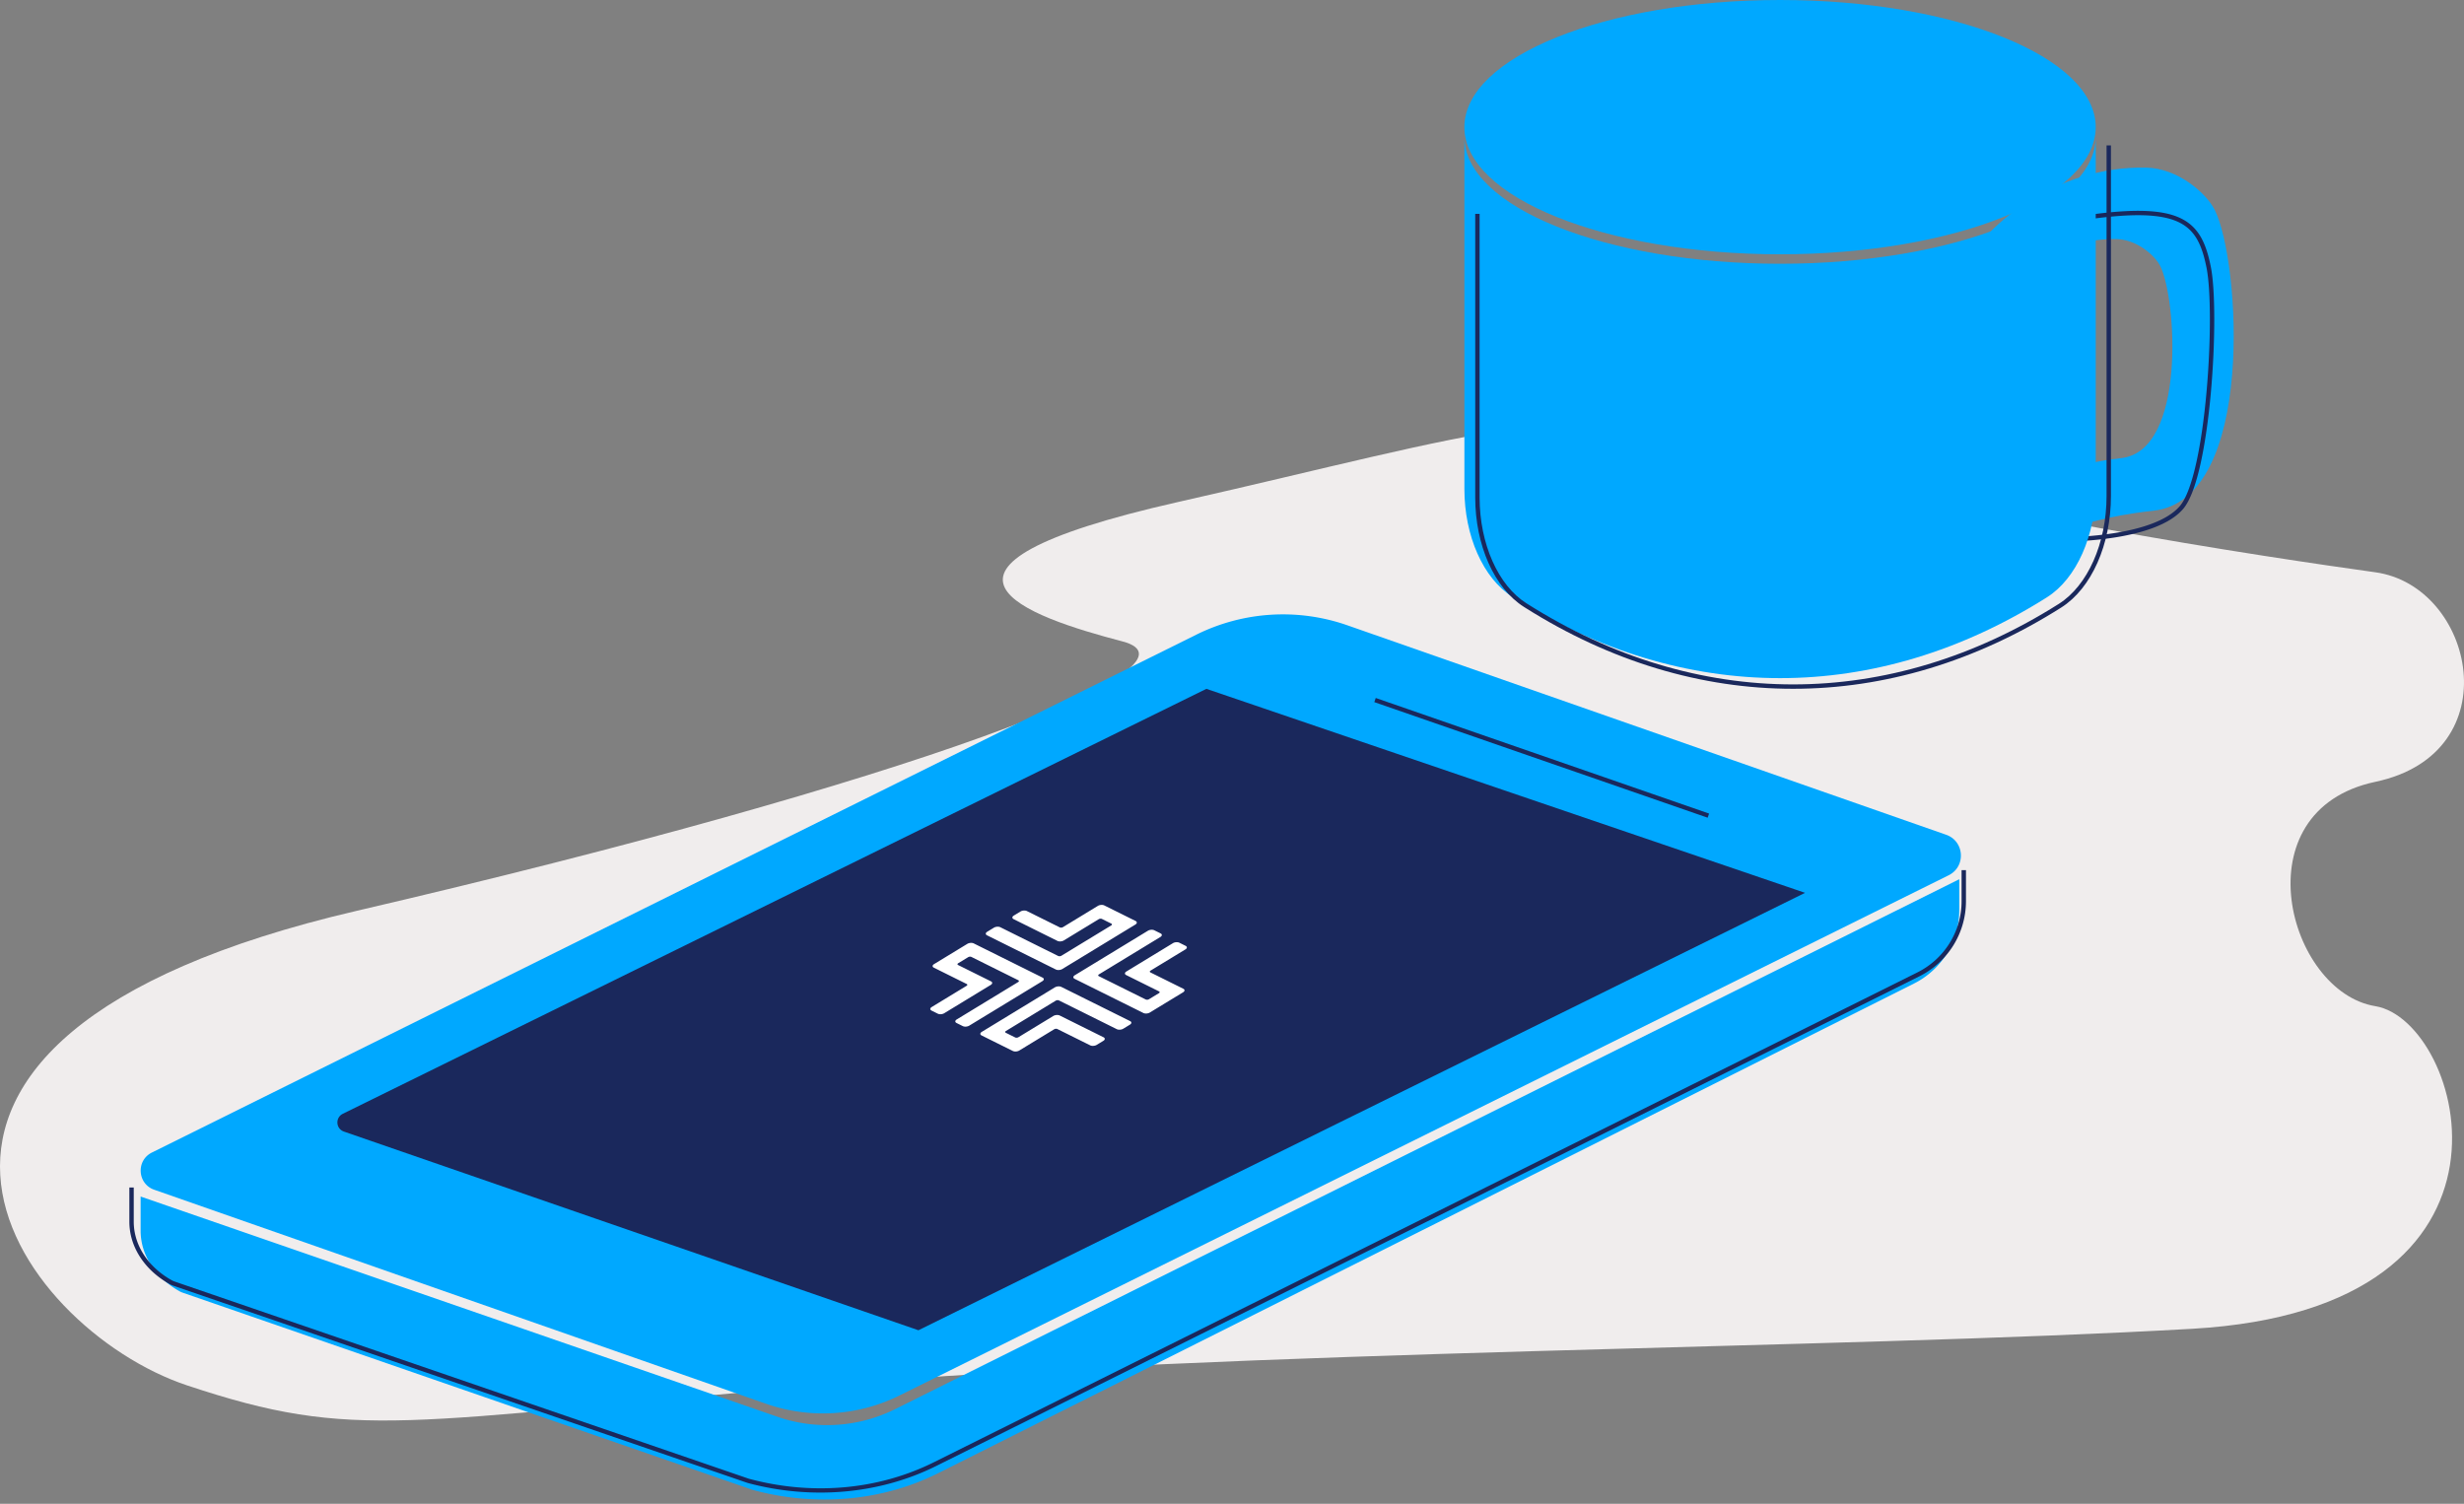 <svg xmlns="http://www.w3.org/2000/svg" xmlns:xlink="http://www.w3.org/1999/xlink" viewBox="0 0 562 343">
  <rect x="0" y="0" width="562" height="343" fill="#808080" stroke="none"/>
  <use fill="#F0EDED" transform="translate(0 96)" xlink:href="#path0_fill"/>
  <use fill="#00A8FF" transform="translate(433.678 38.22)" xlink:href="#path1_fill"/>
  <use fill="#1A285C" transform="translate(471.698 48.585)" xlink:href="#path2_stroke"/>
  <use fill="#00A8FF" transform="translate(32.087 140.13)" xlink:href="#path3_fill"/>
  <use fill="#00A8FF" transform="translate(32.075 200.542)" xlink:href="#path4_fill"/>
  <use fill="#1A285C" transform="translate(30.006 198.474)" xlink:href="#path5_stroke"/>
  <use fill="#1A285C" transform="translate(76.953 157.118)" xlink:href="#path6_fill"/>
  <use fill="#1A285C" transform="translate(313.623 159.673)" xlink:href="#path7_stroke"/>
  <use fill="#FFF" transform="translate(212.186 206.399)" xlink:href="#path8_fill"/>
  <g transform="translate(-514 506)">
    <mask id="a">
      <use fill="#FFF" transform="translate(726.096 -300.096)" xlink:href="#path9_fill"/>
    </mask>
    <g mask="url(#a)">
      <use fill="#FFF" transform="translate(370.965 -454.549)" xlink:href="#path10_fill"/>
    </g>
  </g>
  <g transform="translate(-514 506)">
    <mask id="b">
      <use fill="#FFF" transform="translate(726.096 -300.096)" xlink:href="#path11_fill"/>
    </mask>
    <g mask="url(#b)">
      <use fill="#FFF" transform="translate(721.062 -303.582)" xlink:href="#path12_fill"/>
    </g>
  </g>
  <g transform="translate(-514 506)">
    <mask id="c">
      <use fill="#FFF" transform="translate(726.096 -300.096)" xlink:href="#path11_fill"/>
    </mask>
    <g mask="url(#c)">
      <use fill="#FFF" transform="translate(722.505 -303.5)" xlink:href="#path13_fill"/>
    </g>
  </g>
  <g transform="translate(-514 506)">
    <mask id="d">
      <use fill="#FFF" transform="translate(726.096 -300.096)" xlink:href="#path11_fill"/>
    </mask>
    <g mask="url(#d)">
      <use fill="#FFF" transform="translate(725.477 -301.581)" xlink:href="#path14_fill"/>
    </g>
  </g>
  <g transform="translate(-514 506)">
    <mask id="e">
      <use fill="#FFF" transform="translate(726.096 -300.096)" xlink:href="#path15_fill"/>
    </mask>
    <g mask="url(#e)">
      <use fill="#FFF" transform="translate(715.145 -308.247)" xlink:href="#path16_fill"/>
    </g>
  </g>
  <use fill="#00A8FF" transform="translate(334)" xlink:href="#path17_fill"/>
  <g transform="translate(-514 506)">
    <mask id="f">
      <use fill="#FFF" transform="translate(848.007 -490.844)" xlink:href="#path18_fill"/>
    </mask>
    <g mask="url(#f)">
      <use fill="#1A285C" transform="translate(848.007 -490.844)" xlink:href="#path19_fill"/>
    </g>
  </g>
  <use fill="#00A8FF" transform="translate(334.007 31.233)" xlink:href="#path20_fill"/>
  <use fill="#1A285C" transform="translate(336.975 33.162)" xlink:href="#path21_stroke"/>
  <defs>
    <path id="path0_fill" fill-rule="evenodd" d="M268.848 18.469c67.545-15.234 95.285-25.85 134.399-12.12 39.113 13.73 115.918 25.04 138.53 28.181 22.612 3.142 30.993 41.24 0 47.797-30.993 6.558-20.002 47.915 0 51.168 20.002 3.254 39.293 68.94-41.742 73.585-81.035 4.646-216.244 4.68-312.439 12.903-96.194 8.223-106.201 12.902-144.95 0-38.749-12.902-87.733-78.829 38.749-108.243C207.877 82.327 277.16 55.835 256.002 50.295c-21.159-5.54-54.7-16.592 12.846-31.826z"/>
    <path id="path1_fill" fill-rule="evenodd" d="M50.131 66.272c-14.91 1.64-8.68 4.996-32.092-.365-9.775-2.238-1.789-21.851 3.359-33.278 3.663-8.132 14.76-16.575 27.648-16.322 4.625.092 8.756 3.7 9.998 6.16 3.727 7.376 5.998 42.166-8.913 43.805zM71.462 9.654C69.516 5.803 63.048.151 55.804.009 35.618-.39 18.238 12.834 12.5 25.573 4.436 43.47-8.073 74.19 7.238 77.697c36.67 8.396 26.91 3.138 50.266.57C80.859 75.7 77.3 21.21 71.462 9.655z"/>
    <path id="path2_stroke" d="M4.208 1.502c10.864-1.55 17.189-1.264 21.047.602 3.786 1.83 5.294 5.24 6.321 10.374l.98-.196c-1.04-5.204-2.635-9.032-6.866-11.079-4.159-2.01-10.764-2.241-21.623-.69l.141.99zm27.368 10.976c1.02 5.094 1.027 16.922-.007 28.419-.516 5.74-1.287 11.362-2.318 16.01-1.036 4.675-2.31 8.241-3.77 9.944l.759.651c1.642-1.915 2.954-5.715 3.987-10.378 1.039-4.689 1.82-10.375 2.338-16.138 1.035-11.506 1.042-23.458-.008-28.704l-.98.196zm-6.095 54.373c-1.473 1.718-3.775 3.037-6.455 4.042-2.683 1.006-5.672 1.673-8.502 2.123a75.777 75.777 0 0 1-10.308.896l-.162.002H0v1h.06c.037 0 .095 0 .168-.002a72.338 72.338 0 0 0 2.969-.112 77.233 77.233 0 0 0 7.484-.797c2.86-.455 5.947-1.145 8.696-2.174 2.75-1.03 5.232-2.425 6.863-4.327l-.76-.65z"/>
    <path id="path3_fill" fill-rule="evenodd" d="M2.565 122.747L240.77 4.633a44.51 44.51 0 0 1 34.469-2.137l136.559 47.772c4.198 1.47 4.558 7.266.573 9.241L173.076 178.164a39.315 39.315 0 0 1-30.442 1.887L3.091 131.234c-3.856-1.349-4.187-6.672-.526-8.487z"/>
    <path id="path4_fill" fill-rule="evenodd" d="M0 72.373v7.803C0 85.9 3.553 91.009 8.888 93.988c.232.13.479.236.731.323l129.835 44.921c.118.04.236.077.357.109 13.849 3.717 29.027 2.69 42.115-3.878L404.495 23.781a18.68 18.68 0 0 0 10.303-16.695V0L171.966 120.925a34.806 34.806 0 0 1-26.104 1.895L0 72.373z"/>
    <path id="path5_stroke" d="M8.955 93.988l.243-.437-.243.437zm.735.323l.163-.473-.163.473zm130.806 44.921l-.162.473.002.001.16-.474zm.36.109l.129-.484h-.001l-.128.484zm42.43-3.878l-.223-.447.223.447zM407.521 23.781l.223.447-.223-.447zM-.5 72.373v7.803h1v-7.803h-1zm0 7.803c0 5.945 3.715 11.203 9.213 14.249l.484-.875C3.943 90.64.5 85.68.5 80.176h-1zm9.211 14.248c.257.143.546.267.817.36l.324-.946a3.824 3.824 0 0 1-.654-.287l-.487.873zm.817.36l130.806 44.921.325-.946L9.853 93.839l-.325.945zm130.808 44.922c.127.042.263.084.392.118l.256-.967a4.898 4.898 0 0 1-.327-.099l-.321.948zm.392.118c14.034 3.732 29.504 2.689 42.781-3.913l-.446-.895c-13.093 6.532-28.204 7.545-42.078 3.841l-.257.967zm42.781-3.913L407.744 24.228l-.446-.895-224.235 111.683.446.895zM407.744 24.228c6.532-3.254 10.657-9.886 10.657-17.142h-1c0 6.874-3.908 13.161-10.103 16.247l.446.895zm10.657-17.142V0h-1v7.086h1z"/>
    <path id="path6_fill" fill-rule="evenodd" d="M1.228 96.926L198.208 0 334.75 46.525l-202.227 99.772L1.481 100.978c-1.848-.639-2.006-3.189-.253-4.052z"/>
    <path id="path7_stroke" d="M-.164.472l76.03 26.365.327-.945L.163-.472l-.327.944z"/>
    <path id="path8_fill" fill-rule="evenodd" d="M20.052 17.59c.1-.062.16-.139.164-.215.004-.077-.047-.147-.142-.194L9.376 11.866a.726.726 0 0 0-.363-.057.842.842 0 0 0-.372.111l-2.274 1.383c-.209.129-.22.31-.022.409 1.291.64 5.74 2.852 7.488 3.72.19.094.292.232.284.386-.01.152-.126.307-.328.43L3.18 24.706c-.418.255-1.077.302-1.47.106l-1.427-.709c-.394-.195-.374-.56.045-.814l7.957-4.843c.209-.128.218-.31.022-.407-1.292-.643-5.741-2.853-7.49-3.721-.394-.196-.374-.562.045-.816L8.439 8.89c.419-.255 1.078-.303 1.472-.108l15.69 7.797c.395.195.375.56-.044.816L8.887 27.538c-.42.255-1.077.303-1.471.108-.437-.216-.991-.493-1.427-.71-.189-.094-.29-.232-.283-.385.01-.152.126-.307.328-.43l14.018-8.532zm9.294 4.199a.72.72 0 0 0-.363-.058.878.878 0 0 0-.372.11l-11.366 6.92c-.1.06-.16.138-.164.214-.004.077.047.145.142.192l2.14 1.064c.196.098.526.074.735-.053l7.957-4.843c.2-.122.468-.203.744-.224.276-.018.537.023.726.117l9.987 4.961c.393.195.373.561-.045.816l-1.516.922c-.42.254-1.077.302-1.471.106-1.748-.868-6.197-3.079-7.49-3.72-.196-.098-.526-.074-.735.053-1.371.836-6.099 3.713-7.956 4.843-.42.255-1.077.302-1.471.106-1.612-.8-5.521-2.741-7.133-3.543-.394-.195-.374-.56.045-.815L28.41 18.81c.42-.254 1.078-.303 1.471-.108L45.573 26.5c.394.196.375.561-.044.816l-1.516.923c-.2.122-.47.202-.744.222-.277.019-.538-.021-.727-.117-2.572-1.276-11.318-5.622-13.196-6.554zm9.117-5.943c-.1.062-.16.138-.164.215-.004.077.047.147.14.193l10.7 5.316a.725.725 0 0 0 .363.056.843.843 0 0 0 .372-.11l2.274-1.384c.209-.127.22-.31.022-.408l-7.489-3.72c-.19-.094-.291-.233-.283-.386.008-.153.126-.307.328-.43l10.608-6.457c.419-.254 1.077-.301 1.47-.106.437.216.992.492 1.427.71.394.194.375.56-.044.814L50.23 14.99c-.209.128-.22.31-.022.408 1.291.642 5.741 2.853 7.49 3.72.394.197.373.561-.045.817-1.713 1.041-5.865 3.57-7.578 4.611-.418.255-1.077.303-1.471.107l-15.69-7.795c-.395-.196-.375-.562.044-.816l16.67-10.146c.419-.256 1.077-.303 1.471-.107l1.427.708c.189.094.29.233.282.387-.008.152-.126.306-.327.43-2.733 1.663-12.024 7.318-14.018 8.53zm-9.294-4.198a.856.856 0 0 0 .734-.054c1.81-1.1 9.558-5.817 11.367-6.917.1-.063.16-.139.163-.216.005-.076-.046-.145-.141-.193l-2.14-1.063c-.197-.098-.526-.073-.735.054-1.373.834-6.1 3.712-7.957 4.842-.2.122-.47.202-.744.222-.277.02-.537-.02-.726-.115-2.05-1.018-7.937-3.943-9.987-4.96-.394-.197-.373-.562.045-.816l1.516-.923c.418-.255 1.077-.302 1.471-.106 1.747.869 6.197 3.078 7.49 3.72.196.097.526.075.735-.053 1.371-.836 6.099-3.712 7.957-4.843.417-.255 1.076-.302 1.47-.106l7.133 3.542c.394.197.373.56-.045.816l-16.67 10.147c-.42.255-1.078.303-1.472.106L12.942 6.937c-.394-.196-.375-.562.044-.816l1.516-.922c.2-.123.468-.203.744-.223.277-.02.537.021.727.116l13.196 6.556z"/>
    <path id="path9_fill" fill-rule="evenodd" d="M38.242.226c.244-.149.571-.226.879-.226.22 0 .428.04.592.12l7.137 3.527c.394.196.374.558-.045.812-2.959 1.794-13.72 8.31-16.681 10.103-.418.254-1.078.302-1.472.107-2.787-1.378-12.916-6.384-15.702-7.763-.394-.194-.374-.558.045-.812.463-.28 1.054-.637 1.516-.918.2-.123.47-.2.746-.221.275-.02.536.021.726.116 2.574 1.27 11.325 5.597 13.204 6.526a.726.726 0 0 0 .363.058.873.873 0 0 0 .373-.11c1.81-1.098 9.563-5.794 11.375-6.889.1-.062.158-.138.163-.214.004-.076-.046-.145-.142-.193l-2.141-1.057c-.197-.099-.526-.075-.735.053-1.375.831-6.104 3.696-7.962 4.82-.202.122-.47.202-.745.222-.278.02-.539-.02-.727-.115-2.052-1.013-7.942-3.925-9.993-4.939-.394-.194-.373-.559.045-.812l1.517-.918c.418-.254 1.077-.302 1.471-.106 1.75.865 6.202 3.064 7.494 3.704.198.096.527.074.736-.053L38.242.226zm11.42 5.645c.243-.149.572-.227.88-.227.218 0 .427.04.591.12.436.216.99.492 1.427.707.19.093.291.231.282.384-.007.152-.125.306-.327.428l-14.028 8.495c-.1.06-.16.137-.162.214-.005.076.045.145.14.191 1.705.842 9.002 4.45 10.705 5.294a.732.732 0 0 0 .365.056.845.845 0 0 0 .371-.11c.584-.352 1.694-1.025 2.276-1.378.21-.127.22-.308.022-.407l-7.494-3.704c-.19-.093-.29-.231-.282-.384.008-.151.126-.305.327-.428L55.37 8.693c.418-.253 1.077-.3 1.472-.106.435.217.99.49 1.427.707.393.193.375.557-.045.81-1.858 1.127-6.588 3.99-7.962 4.823-.209.126-.219.307-.022.405l7.495 3.705c.394.195.373.559-.045.812l-7.583 4.592c-.418.253-1.078.3-1.472.106l-15.702-7.761c-.393-.195-.375-.56.045-.813L49.66 5.871zM8.444 8.85c.245-.15.573-.228.882-.228.218 0 .426.04.59.12l15.702 7.762c.393.195.374.56-.044.813-2.962 1.792-13.723 8.31-16.683 10.101-.418.255-1.077.302-1.472.107l-1.427-.706c-.189-.093-.29-.23-.283-.383.01-.152.127-.306.328-.429l14.028-8.494c.1-.062.16-.137.164-.214.004-.077-.047-.146-.142-.193-1.705-.842-9.002-4.448-10.706-5.292a.725.725 0 0 0-.364-.056.84.84 0 0 0-.372.11l-2.274 1.377c-.21.127-.22.31-.023.406l7.494 3.705c.19.093.29.232.283.384-.009.152-.127.306-.327.428-2.18 1.32-8.439 5.108-10.616 6.429-.419.254-1.078.3-1.472.105-.436-.214-.992-.49-1.428-.705-.394-.194-.374-.558.045-.812 1.859-1.126 6.588-3.99 7.962-4.82.209-.129.22-.31.021-.408L.818 14.254c-.395-.195-.374-.558.044-.812l7.583-4.591zm19.984 9.878a1.75 1.75 0 0 1 .882-.226c.219 0 .427.039.59.12 2.787 1.376 12.915 6.384 15.702 7.76.394.196.374.56-.045.813l-1.516.92c-.201.12-.47.2-.745.22-.276.02-.538-.02-.727-.115l-13.204-6.528a.742.742 0 0 0-.363-.057.86.86 0 0 0-.373.111l-11.373 6.888c-.1.062-.16.137-.164.214-.005.076.047.144.142.192l2.14 1.059c.197.098.526.073.736-.053l7.961-4.822c.202-.122.47-.202.747-.223.276-.018.536.023.726.117l9.992 4.939c.394.195.374.558-.045.812l-1.516.92c-.42.252-1.078.299-1.472.104-1.75-.864-6.202-3.065-7.494-3.705-.197-.095-.527-.073-.736.054-1.373.833-6.103 3.697-7.962 4.823-.419.253-1.078.3-1.473.106-1.612-.798-5.524-2.731-7.137-3.53-.393-.194-.373-.556.046-.811 2.96-1.791 13.721-8.31 16.681-10.102z"/>
    <path id="path10_fill" fill-rule="evenodd" d="M0 3131.64l2052.72-148.36L2216.38 0 163.662 148.36 0 3131.64z"/>
    <path id="path11_fill" fill-rule="evenodd" d="M38.242.226c.243-.148.57-.226.879-.226.22 0 .428.04.592.12l7.137 3.527c.394.196.374.558-.045.812-2.959 1.794-13.72 8.31-16.681 10.103-.418.254-1.078.302-1.472.107-2.787-1.378-12.916-6.384-15.702-7.763-.394-.194-.374-.558.045-.812.463-.28 1.054-.637 1.516-.918.2-.123.47-.2.746-.221.275-.02.536.021.726.116 2.574 1.27 11.325 5.597 13.204 6.526a.726.726 0 0 0 .363.058.873.873 0 0 0 .373-.11c1.81-1.098 9.563-5.794 11.375-6.889.1-.062.158-.138.163-.214.004-.076-.046-.145-.142-.193l-2.141-1.057c-.197-.099-.526-.075-.735.053-1.375.831-6.104 3.696-7.962 4.82-.202.122-.47.202-.745.222-.278.02-.539-.02-.727-.115-2.052-1.013-7.942-3.925-9.993-4.939-.394-.194-.373-.559.045-.812l1.517-.918c.418-.254 1.077-.302 1.471-.106 1.75.865 6.202 3.064 7.494 3.704.198.096.527.074.736-.053L38.242.226zm11.42 5.645c.243-.149.57-.226.879-.226.22 0 .428.038.592.12l1.427.706c.19.093.291.231.282.384-.007.152-.125.306-.327.428l-14.028 8.495c-.1.06-.16.137-.162.214-.005.076.045.145.14.191 1.705.842 9.002 4.45 10.705 5.294a.732.732 0 0 0 .365.056.845.845 0 0 0 .371-.11c.584-.352 1.694-1.025 2.276-1.378.21-.127.22-.308.022-.407l-7.494-3.704c-.19-.093-.29-.231-.282-.384.008-.151.126-.305.327-.428L55.37 8.693c.418-.253 1.077-.3 1.472-.106.435.217.99.49 1.427.707.393.193.375.557-.045.81-1.858 1.127-6.588 3.99-7.962 4.823-.209.126-.219.307-.022.405l7.495 3.705c.394.195.373.559-.045.812l-7.583 4.592c-.418.253-1.078.3-1.472.106l-15.702-7.761c-.393-.195-.375-.56.045-.813L49.66 5.871zM8.444 8.85c.245-.148.573-.228.882-.228.217 0 .427.04.59.12l15.702 7.762c.393.195.374.56-.044.813-2.962 1.792-13.723 8.31-16.683 10.101-.418.255-1.077.302-1.472.107l-1.427-.706c-.189-.093-.29-.23-.283-.383.01-.152.127-.306.328-.429l14.028-8.494c.1-.062.16-.137.164-.214.004-.077-.047-.146-.142-.193-1.705-.842-9.002-4.448-10.706-5.292a.725.725 0 0 0-.364-.056.84.84 0 0 0-.372.11l-2.274 1.377c-.21.127-.22.31-.023.406l7.494 3.705c.19.093.29.232.283.384-.009.152-.127.306-.327.428-2.18 1.32-8.439 5.108-10.616 6.429-.419.254-1.078.3-1.472.105-.436-.214-.992-.49-1.428-.705-.394-.194-.374-.558.045-.812 1.859-1.126 6.588-3.99 7.962-4.82.209-.129.22-.31.021-.408L.818 14.254c-.395-.195-.374-.558.044-.812l7.583-4.591zm19.984 9.878a1.75 1.75 0 0 1 .882-.226c.219 0 .427.039.59.12 2.787 1.376 12.915 6.384 15.702 7.76.394.196.374.56-.045.813l-1.516.92c-.201.12-.47.2-.745.22-.276.02-.538-.02-.727-.115l-13.204-6.528a.742.742 0 0 0-.363-.057.86.86 0 0 0-.373.111l-11.373 6.888c-.1.062-.16.137-.164.214-.005.076.047.144.142.192l2.14 1.059c.197.098.526.073.736-.053l7.961-4.822c.202-.122.47-.202.747-.223.276-.018.536.023.726.117l9.992 4.939c.394.195.374.558-.045.812l-1.516.92c-.42.252-1.078.299-1.472.104-1.75-.864-6.202-3.065-7.494-3.705-.197-.095-.527-.073-.736.054-1.373.833-6.103 3.697-7.962 4.823-.419.253-1.078.3-1.473.106-1.612-.798-5.524-2.731-7.137-3.53-.393-.194-.373-.556.046-.811 2.96-1.791 13.721-8.31 16.681-10.102z"/>
    <path id="path12_fill" fill-rule="evenodd" d="M0 41.224l67-4.842L68.994 0l-67 4.842L0 41.224z"/>
    <path id="path13_fill" fill-rule="evenodd" d="M1.951 4.66L66.428 0l-1.952 35.57L0 40.231 1.951 4.66z"/>
    <path id="path14_fill" fill-rule="evenodd" d="M0 36.375l58.445-4.224L60.21 0 1.764 4.225 0 36.375z"/>
    <path id="path15_fill" fill-rule="evenodd" d="M38.982.005A2.11 2.11 0 0 1 39.12 0c.219 0 .428.04.592.12l7.136 3.527c.395.196.375.558-.044.812-2.96 1.794-13.721 8.31-16.681 10.103-.419.254-1.078.302-1.472.107-2.787-1.378-12.916-6.384-15.703-7.763-.393-.194-.373-.558.046-.812.463-.28 1.054-.637 1.515-.918.201-.123.47-.2.747-.221.275-.02.536.021.726.116 2.573 1.27 11.325 5.597 13.204 6.526a.726.726 0 0 0 .363.058.873.873 0 0 0 .373-.11c1.81-1.098 9.563-5.794 11.374-6.889.1-.062.159-.138.164-.214.004-.076-.047-.145-.142-.193l-2.142-1.057c-.196-.099-.525-.075-.734.053-1.375.831-6.104 3.696-7.962 4.82-.202.122-.47.202-.746.222-.277.02-.538-.02-.726-.115-2.052-1.013-7.942-3.925-9.993-4.939-.394-.194-.374-.559.045-.812l1.517-.918c.418-.254 1.076-.302 1.47-.106 1.75.865 6.203 3.064 7.495 3.704.198.096.527.074.736-.053 1.373-.833 6.104-3.696 7.963-4.822.205-.125.47-.2.732-.22h.008zM49.66 5.871c.244-.149.571-.226.88-.226.22 0 .428.038.592.12l1.427.706c.19.093.29.231.282.384-.008.152-.126.306-.328.428l-14.027 8.495c-.1.06-.16.137-.163.214-.005.076.046.145.141.191 1.705.842 9.001 4.45 10.705 5.294a.732.732 0 0 0 .364.056.845.845 0 0 0 .372-.11c.584-.352 1.694-1.025 2.275-1.378.21-.127.22-.308.023-.407l-7.494-3.704c-.19-.093-.29-.231-.283-.384.009-.151.127-.305.328-.428 2.178-1.319 8.438-5.109 10.615-6.429.419-.253 1.078-.3 1.472-.106.436.217.99.49 1.428.707.393.193.374.557-.045.81-1.858 1.127-6.588 3.99-7.962 4.823-.209.126-.22.307-.023.405l7.495 3.705c.395.195.374.559-.044.812l-7.583 4.592c-.418.253-1.079.3-1.472.106l-15.702-7.761c-.393-.195-.375-.56.044-.813L49.661 5.871zM8.445 8.85c.245-.148.573-.228.882-.228.217 0 .427.04.59.12l15.702 7.762c.393.195.373.56-.045.813-2.961 1.792-13.722 8.31-16.682 10.101-.418.255-1.078.302-1.472.107l-1.427-.706c-.189-.093-.29-.23-.283-.383.01-.152.126-.306.328-.429l14.028-8.494c.1-.062.159-.137.163-.214.004-.077-.046-.146-.142-.193L9.381 11.815a.725.725 0 0 0-.363-.056.84.84 0 0 0-.373.11l-2.274 1.377c-.21.127-.22.31-.022.406l7.494 3.705c.189.093.29.232.282.384-.008.152-.126.306-.327.428-2.179 1.32-8.438 5.108-10.616 6.429-.418.254-1.077.3-1.472.105l-1.427-.705c-.197-.097-.29-.236-.283-.382v-.003c.01-.146.12-.3.327-.427 1.86-1.126 6.589-3.99 7.962-4.82.21-.129.22-.31.022-.408-1.293-.638-5.745-2.839-7.493-3.704-.194-.095-.288-.232-.284-.377l.002-.015c.01-.144.12-.295.326-.42l7.583-4.591zm19.984 9.878c.246-.15.573-.226.882-.226.218 0 .426.039.59.12l15.701 7.76c.395.196.375.56-.044.813l-1.517.92c-.2.12-.469.2-.744.22-.276.02-.538-.02-.728-.115l-13.203-6.528a.741.741 0 0 0-.363-.057.859.859 0 0 0-.373.111l-11.374 6.888c-.1.062-.16.137-.163.214-.005.076.046.144.142.192l2.14 1.059c.197.098.526.073.736-.053l7.961-4.822a1.73 1.73 0 0 1 .746-.223c.277-.018.536.023.727.117l9.992 4.939c.394.195.373.558-.045.812-.464.281-1.054.638-1.516.92-.42.252-1.078.299-1.472.104-1.75-.864-6.202-3.065-7.494-3.705-.197-.095-.527-.073-.736.054l-7.962 4.823c-.42.253-1.079.3-1.473.106-1.613-.798-5.524-2.731-7.137-3.53-.393-.194-.374-.556.046-.811 2.96-1.791 13.72-8.31 16.681-10.102z"/>
    <path id="path16_fill" fill-rule="evenodd" d="M0 49.724l78.732-5.69L81.147 0 2.416 5.692 0 49.724z"/>
    <path id="path17_fill" fill-rule="evenodd" d="M144 29c0 16.016-32.236 29-72 29S0 45.016 0 29 32.236 0 72 0s72 12.984 72 29z"/>
    <path id="path18_fill" fill-rule="evenodd" d="M110.448 0l33.618 13.385v.098c-.133 15.794-32.333 28.582-72.034 28.582C32.351 42.065.162 29.289 0 13.505v-.24C.05 8.474 3.047 3.961 8.308 0h102.14z"/>
    <path id="path19_fill" fill-rule="evenodd" d="M144.066 28.681c0 15.84-32.251 28.68-72.033 28.68C32.25 57.361 0 44.521 0 28.681S32.25 0 72.033 0c39.782 0 72.033 12.84 72.033 28.681z"/>
    <path id="path20_fill" fill-rule="evenodd" d="M71.998 28.931C32.235 28.931 0 15.979 0 0v80.307c0 10.705 4.292 20.372 10.9 24.551l.206.13c38.919 24.605 82.866 24.605 121.785 0 6.732-4.257 11.106-14.107 11.106-25.013V0c0 15.978-32.235 28.931-71.999 28.931z"/>
    <path id="path21_stroke" d="M132.891 104.987l-.268-.423.268.423zm-121.785 0l.267-.423-.267.423zm-.206-.13l-.267.422.267-.422zM143.497 0v79.975h1V0h-1zm0 79.975c0 10.805-4.337 20.457-10.874 24.589l.535.846c6.928-4.38 11.339-14.428 11.339-25.435h-1zm-10.874 24.589c-38.755 24.503-82.494 24.503-121.25 0l-.534.846c39.082 24.709 83.237 24.709 122.319 0l-.535-.846zm-121.25 0l-.206-.13-.534.845.206.131.534-.846zm-.206-.13C4.755 100.38.5 90.911.5 80.308h-1c0 10.806 4.33 20.67 11.133 24.971l.534-.845zM.5 80.308V15.615h-1v64.694h1z"/>
  </defs>
</svg>
